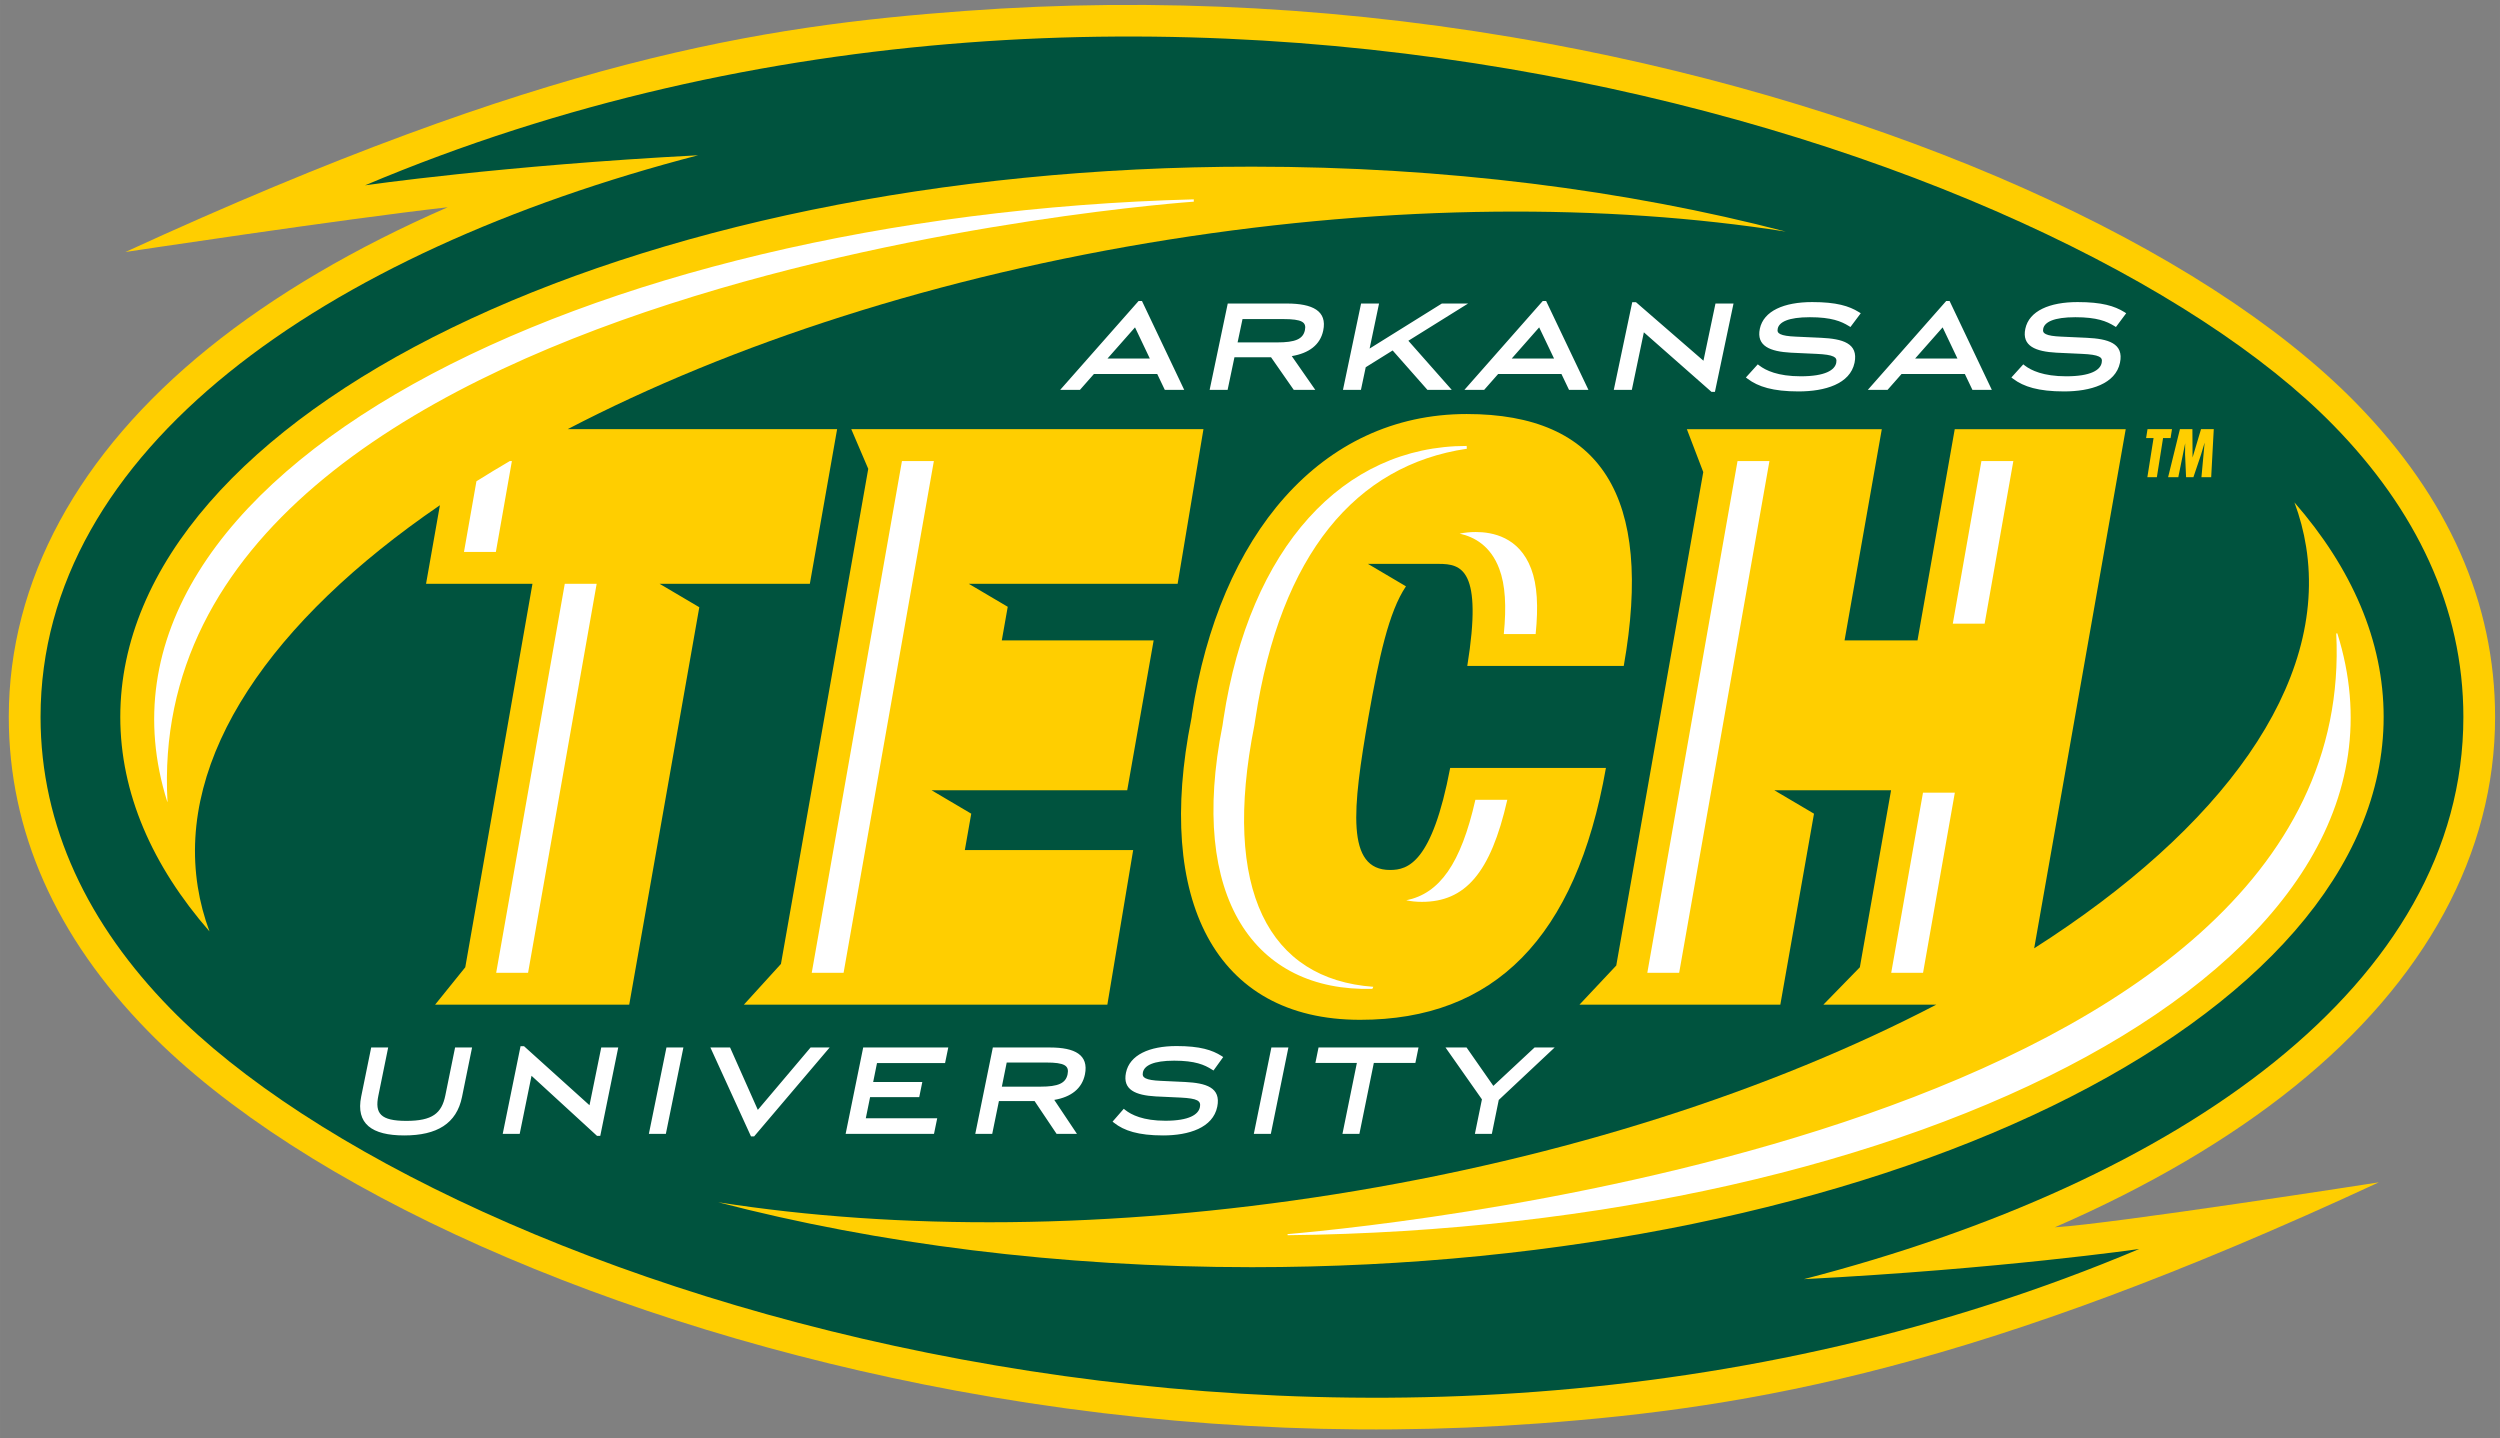 <?xml version="1.0" encoding="UTF-8" standalone="no"?>
<svg xmlns:rdf="http://www.w3.org/1999/02/22-rdf-syntax-ns#" xmlns="http://www.w3.org/2000/svg" xml:space="preserve" height="210.45" viewBox="0 0 365.823 210.454" width="365.82" version="1.1" xmlns:cc="http://creativecommons.org/ns#" xmlns:dc="http://purl.org/dc/elements/1.1/"><rect x="0" y="0" width="365.823" height="210.454" fill="#808080" stroke="none"/><g transform="matrix(1.25 0 0 -1.25 -558.68 699.5)"><g style=""><g><path d="m725.42 421.19s-31.225-4.871-37.931-5.263c10.897 4.739 20.374 10.286 28.058 16.477 15.362 12.376 23.482 27.336 23.482 43.263 0 13.334-5.463 25.685-16.237 36.712-18.086 18.509-54.327 34.646-94.579 42.111-22.842 4.237-45.817 5.485-68.297 3.83-23.949-1.763-49.067-5.607-98.292-28.221 0 0 25.217 3.818 37.737 5.242-10.869-4.74-20.32-10.286-27.981-16.471-15.314-12.363-23.409-27.303-23.409-43.203 0-13.348 5.478-25.715 16.281-36.759 18.101-18.504 54.344-34.637 94.584-42.103 22.842-4.239 45.816-5.496 68.293-3.835 25.116 1.857 51.43 6.471 98.291 28.22z" fill="#ffce00"/><path d="m466.91 441.51c32.201-32.919 137.93-67.171 230.46-28.123 0 0-16.186-2.339-39.26-3.532 44.016 11.396 77.206 34.52 77.206 65.815 0 12.826-5.567 24.277-15.178 34.113-32.183 32.937-137.93 67.171-230.46 28.123 0 0 16.061 2.321 38.993 3.518-43.903-11.415-76.981-34.514-76.981-65.754 0-12.844 5.587-24.312 15.221-34.16z" fill="#00533e"/><path d="m698.34 509.36h2.865l-0.165-1.044h-0.88l-0.726-4.582h-1.112l0.726 4.582h-0.873l0.165 1.044zm3.793 0h1.462l0.019-3.32 0.989 3.32h1.492l-0.302-5.626h-1.141l0.373 4.052-0.414-1.388-0.9-2.664h-0.858l-0.118 2.693 0.012 1.254 0.017 0.105-0.821-4.052h-1.194l1.384 5.626zm-41.738-67.371 4.27 4.379 3.654 20.722h-13.671l4.649-2.744-3.942-22.357h-23.514l4.307 4.584 10.185 57.765-1.92 5.022h22.821l-4.36-24.727h8.538l4.36 24.727h20.016l-10.717-60.774c21.974 14.011 34.391 30.88 31.837 46.999-0.282 1.782-0.742 3.517-1.37 5.202 6.725-7.717 10.444-16.204 10.444-25.113 0-35.576-59.312-64.416-132.48-64.416-22.597 0-43.873 2.751-62.488 7.602 20.973-3.294 45.9-3.23 72.153 0.927 26.967 4.271 51.269 12.219 70.443 22.202h-13.215zm-126.37 0 4.339 4.769 10.219 57.958-1.987 4.644h41.228l-3.023-18.102h-24.449l4.56-2.692-0.694-3.933h17.776l-3.094-17.543h-22.908l4.649-2.744-0.75-4.255h19.706l-3.023-18.102h-42.549zm-36.148 0 3.532 4.379 7.865 44.89h-12.457l1.622 9.197c-19.784-13.533-30.758-29.448-28.342-44.691 0.282-1.782 0.742-3.517 1.37-5.201-6.725 7.716-10.444 16.203-10.444 25.111 0 35.577 59.312 64.416 132.48 64.416 22.597 0 43.873-2.75 62.488-7.601-20.973 3.293-45.901 3.23-72.153-0.927-26.968-4.271-51.268-12.218-70.442-22.202h31.542l-3.192-18.102h-12.457-5.133l4.649-2.744-8.204-46.525h-22.724zm118.83 27.715 18.233-0.001c-3.516-19.939-13.109-29.487-28.785-29.487-17.075 0-23.953 14.183-19.761 35.179l0.05 0.279 0.031 0.28c3.212 20.995 15.091 35.179 32.167 35.179 15.676 0 21.901-9.548 18.385-29.487l-18.318 0.001c1.832 11.344-0.691 11.943-3.345 11.943h-8.284l4.45-2.626c-2.02-2.994-3.171-8.379-4.39-15.29-1.889-10.824-2.65-17.916 2.529-17.916 2.087 0 4.92 0.821 7.038 11.946z" fill="#ffce00"/></g><path d="m174.68 29.17c-89.226 2.367-165.27 40.322-150.2 88.16h0.034c-4.3-77.169 150.18-87.82 150.18-87.82l-0.01-0.34zm-8.07 14.879l-11.47 13.002h2.89l2.05-2.326h9.26l1.11 2.326h2.84l-6.18-13.002h-0.5zm59.14 0l-11.46 13.002h2.89l2.05-2.326h9.26l1.11 2.326h2.84l-6.19-13.002h-0.5zm59.04 0l-11.47 13.002h2.89l2.05-2.326h9.26l1.11 2.326h2.84l-6.18-13.002h-0.5zm-19.61 0.154c-4.11 0-7.11 1.289-7.66 3.906-0.53 2.544 1.52 3.33 4.55 3.5l3.75 0.174c1.22 0.058 2.02 0.17 2.47 0.391 0.38 0.182 0.51 0.426 0.41 0.933-0.22 1.039-1.59 1.957-5.19 1.957-3.36 0-5.14-0.868-6.05-1.568l-0.24-0.18-1.74 1.922 0.28 0.209c1.51 1.134 3.67 1.832 7.42 1.832 3.89 0 7.55-1.102 8.2-4.193 0.6-2.89-1.81-3.504-4.87-3.654l-3.75-0.172c-1.1-0.049-1.82-0.16-2.24-0.365-0.35-0.172-0.47-0.391-0.38-0.807 0.2-0.95 1.52-1.668 4.7-1.668 3.16 0 4.59 0.603 5.69 1.279l0.25 0.153 1.51-2.014-0.3-0.184c-1.41-0.867-3.24-1.451-6.81-1.451zm38.84 0c-4.1 0-7.1 1.289-7.65 3.906-0.54 2.544 1.52 3.33 4.54 3.5l3.76 0.174c1.22 0.058 2.02 0.17 2.47 0.391 0.38 0.182 0.51 0.426 0.4 0.933-0.21 1.039-1.59 1.957-5.18 1.957-3.37 0-5.15-0.868-6.06-1.568l-0.23-0.18-1.74 1.922 0.28 0.209c1.51 1.134 3.67 1.832 7.42 1.832 3.89 0 7.54-1.102 8.19-4.193 0.61-2.89-1.8-3.504-4.86-3.654l-3.75-0.172c-1.1-0.049-1.82-0.16-2.24-0.365-0.35-0.172-0.47-0.391-0.38-0.807 0.2-0.95 1.52-1.668 4.7-1.668 3.16 0 4.59 0.603 5.69 1.279l0.25 0.153 1.5-2.014-0.29-0.184c-1.42-0.867-3.24-1.451-6.82-1.451zm-65.17 0.02l-2.7 12.828h2.64l1.76-8.424 9.89 8.711h0.51l2.72-12.924h-2.64l-1.76 8.371-9.87-8.562h-0.55zm-59.19 0.193l-2.65 12.635h2.63l1-4.768h5.36l3.32 4.768h3.15l-3.44-4.942c2.52-0.422 4.16-1.647 4.6-3.732 0.61-2.885-1.56-3.961-5.33-3.961h-8.64zm19.51 0l-2.65 12.635h2.63l0.7-3.313 3.94-2.455 5.09 5.768h3.56l-6.35-7.188 8.74-5.447h-3.84l-10.57 6.588 1.38-6.588h-2.63zm-17.35 2.273h5.92c2.86 0 3.45 0.471 3.21 1.633-0.28 1.307-1.42 1.782-4.06 1.782h-5.79l0.72-3.415zm-15.73 1.215l2.17 4.565h-6.2l4.03-4.565zm59.14 0l2.18 4.565h-6.2l4.02-4.565zm59.04 0l2.17 4.565h-6.2l4.03-4.565zm-69.65 17.35c-18.04 0-31.74 14.788-35.58 39.906l-0.14 0.96c-5.06 25.34 4.73 39.03 21.92 38.58l0.14-0.3c-15.24-1.1-22.23-14.05-17.4-38.28l0.15-0.96c3.68-24.092 14.72-37.101 30.94-39.496l-0.03-0.41zm-140.02 2.215c-1.665 0.972-3.292 1.959-4.879 2.955l-1.823 10.342h4.666l2.344-13.297h-0.308zm57.386 0l-13.2 74.881h4.66l13.21-74.881h-4.67zm122.27 0l-13.2 74.881h4.66l13.21-74.881h-4.67zm35.69 0l-4.19 23.795h4.66l4.2-23.795h-4.67zm-74 10.381c-0.84 0-1.62 0.083-2.35 0.238 2.14 0.471 4.53 1.778 5.79 5.131 0.9 2.367 1.07 5.512 0.67 9.56h4.66c0.41-4.048 0.24-7.193-0.66-9.56-1.76-4.664-5.7-5.369-8.11-5.369zm-133.3 7.582l-10.037 56.918h4.666l10.037-56.918h-4.666zm259.38 7.248l-0.16 0.013c3.6 71.937-135.51 86.347-153.46 87.897l0.02 0.16c91.45-0.99 168.97-39.3 153.6-88.07zm-60.63 23.31l-4.65 26.36h4.66l4.65-26.36h-4.66zm-65.5 1.05c-2.12 9.35-5.23 13.71-10.11 14.7 0.7 0.15 1.45 0.23 2.28 0.23 6.29 0 10.05-4.14 12.5-14.93h-4.67zm-43.73 36.03c-3.98 0-6.87 1.3-7.4 3.91-0.51 2.49 1.4 3.29 4.36 3.46l3.64 0.17c2.47 0.13 3.01 0.47 2.82 1.4-0.21 1.07-1.56 1.99-5.05 1.99-3.26 0-4.99-0.87-5.88-1.58l-0.21-0.17-1.64 1.88 0.23 0.18c1.44 1.14 3.53 1.84 7.16 1.84 3.77 0 7.3-1.12 7.93-4.2 0.58-2.84-1.68-3.46-4.67-3.62l-3.63-0.17c-1.07-0.05-1.77-0.16-2.19-0.37-0.36-0.18-0.48-0.43-0.39-0.87 0.2-0.99 1.5-1.71 4.58-1.71 3.06 0 4.45 0.61 5.52 1.3l0.23 0.14 1.42-1.97-0.24-0.16c-1.36-0.86-3.12-1.45-6.59-1.45zm-95.99 0.02l-2.61 12.83h2.485l1.73-8.5 9.584 8.79h0.477l2.629-12.93h-2.487l-1.718 8.45-9.581-8.64h-0.509zm-21.856 0.19l-1.463 7.18c-0.808 3.98 1.548 5.69 6.309 5.69 4.771 0 7.65-1.73 8.443-5.63l1.473-7.24h-2.486l-1.426 7.01c-0.535 2.63-1.898 3.73-5.701 3.73-3.794 0-4.628-1.09-4.102-3.68l1.438-7.06h-2.485zm43.205 0l-2.572 12.64h2.486l2.567-12.64h-2.481zm6.431 0l5.94 13.01h0.46l11.05-13.01h-2.79l-7.72 9.13-4.06-9.13h-2.88zm41.33 0l-2.57 12.64h2.48l0.98-4.8h5.22l3.22 4.8h2.98l-3.32-4.97c2.47-0.42 4.06-1.65 4.49-3.74 0.57-2.84-1.45-3.93-5.12-3.93h-8.36zm40.76 0l-2.57 12.64h2.49l2.57-12.64h-2.49zm6.9 0l-0.46 2.26h6.07l-2.11 10.38h2.48l2.11-10.38h6.08l0.46-2.26h-14.63zm18.58 0l5.33 7.59-1.03 5.05h2.48l1.01-4.96 8.18-7.68h-2.94l-6.03 5.62-3.92-5.62h-3.08zm-85.21 0l-2.57 12.64h12.93l0.47-2.28h-10.45l0.63-3.1h7.19l0.45-2.21h-7.19l0.56-2.77h9.96l0.47-2.28h-12.45zm21 2.2h5.77c2.73 0 3.39 0.47 3.14 1.71-0.27 1.34-1.4 1.82-3.95 1.82h-5.67l0.71-3.53z" fill-rule="evenodd" transform="matrix(.8 0 0 -.8 446.94 559.6)" fill="#fff"/></g></g></svg>
